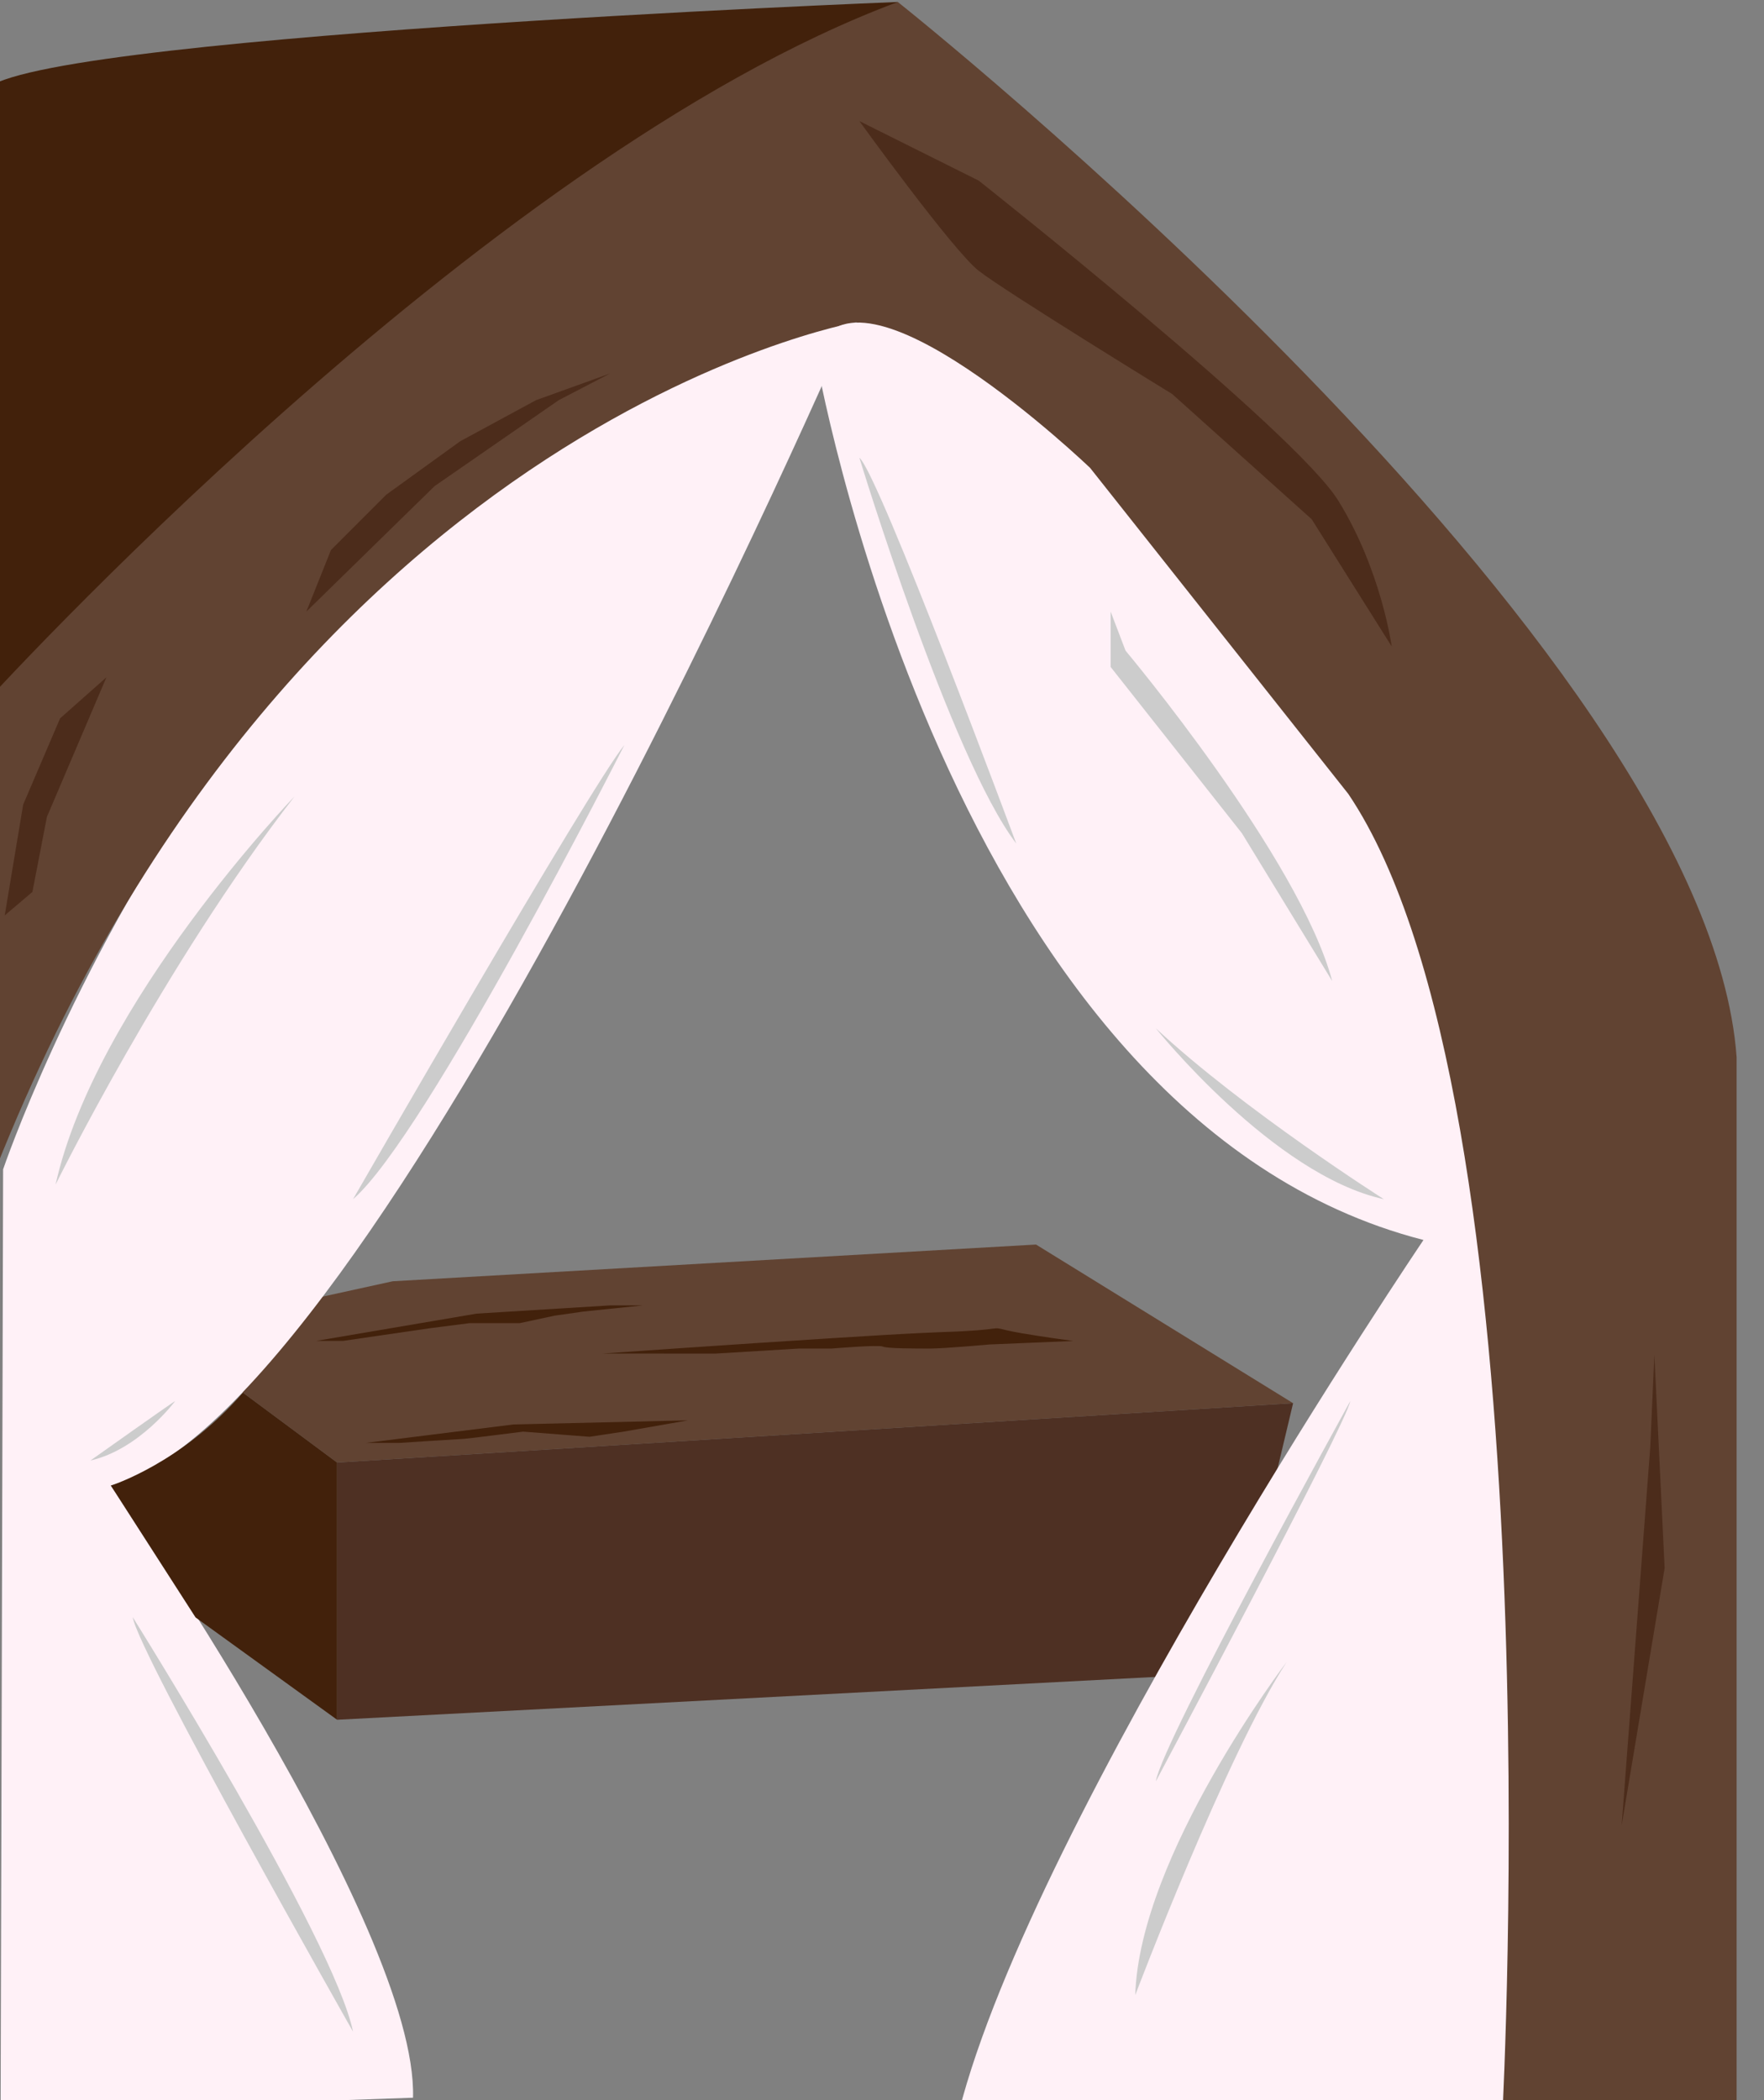 <svg id="Layer_1" data-name="Layer 1" xmlns="http://www.w3.org/2000/svg" viewBox="0 0 889 1058"><rect x="0" y="0" width="889" height="1058" fill="#808080" stroke="none"/><defs><style>.cls-1{fill:#614332;}.cls-2{fill:#fff1f7;}.cls-3{fill:#4e3023;}.cls-4{fill:#42210b;}.cls-5{fill:#4c2c1b;}.cls-6{fill:#ccc;}</style></defs><polygon class="cls-1" points="169.89 736.79 651.68 706.88 522.12 626.96 197.91 645.46 138.33 658.52 95.86 681.87 169.89 736.79"/><path class="cls-2" d="M428.4,162.31S190.94,713,55.86,748.38c0,0,154.81,222.53,152.29,308.38L.31,1064,1.57,589.07S133.7,199.54,428.4,162.31Z"/><path class="cls-1" d="M-9,353.36S311.57,15,452.47,1c0,0,407.55,323.49,422.73,531.57V1064H757.56s-7-486.11-31.4-531.5S601.68,228.2,431.5,162.31c0,0-293.09,51.45-440.5,444.34Z"/><polygon class="cls-3" points="169.89 736.79 169.89 866.36 619.33 842.84 651.68 706.88 169.89 736.79"/><path class="cls-4" d="M452.47,1S3.41,18.58-8,46.5L-9,355.68S241.24,79.59,452.47,1Z"/><path class="cls-5" d="M493.25,91S652.79,217.12,674.5,252.27s26.89,73.42,26.89,73.42l-40.33-64.11L590.75,198.5s-84.35-51.75-97.5-62.07S433.1,61,433.1,61Z"/><polygon class="cls-5" points="281.57 201.6 219.01 244.9 154.38 308.11 166.79 277.09 194.71 249.17 231.93 222.29 270.13 201.6 307.42 188.16 281.57 201.6"/><polygon class="cls-5" points="30.29 361.88 11.68 405.31 2.38 461.15 16.33 449.32 23.64 411.52 53.64 341.2 30.29 361.88"/><polygon class="cls-5" points="831.68 728.97 817.24 919.77 838.92 789.98 833.75 682.44 831.68 728.97"/><path class="cls-2" d="M410.82,177.82s65.44,385,306.57,446.84c0,0-196.31,290.37-234.18,439.34h274s27.07-508.78-77.71-664.06L549.39,235.73S431,122.27,410.82,177.82Z"/><path class="cls-6" d="M433.1,230.59s46,150.94,79.06,194.37C512.16,425,443,238.9,433.1,230.59Z"/><path class="cls-6" d="M567.24,327.78S654.86,432.2,671.4,494.24l-45.5-74.45L559.73,336V308.11Z"/><path class="cls-6" d="M582.47,518S641.75,592,697.42,604.11C697.42,604.11,626.94,559.39,582.47,518Z"/><path class="cls-6" d="M680.5,705.85s-94.92,171.76-98,191.54C582.47,897.39,678.23,717.88,680.5,705.85Z"/><path class="cls-6" d="M648.48,837.19s-74.28,97.55-76.35,167.87C572.13,1005.06,618.31,883.37,648.48,837.19Z"/><path class="cls-6" d="M314.66,375.32s-99.76,197-136.74,228.79C177.92,604.11,297.08,397,314.66,375.32Z"/><path class="cls-6" d="M148.5,401.13S48.41,504.94,28,596.79C28,596.79,82.64,485.87,148.5,401.13Z"/><path class="cls-6" d="M88.24,705.85s-18,24.29-42.65,29.91C45.59,735.76,88.28,705.48,88.24,705.85Z"/><path class="cls-6" d="M66.91,814.71s101.46,162,111,208.77C177.92,1023.48,69.41,832.2,66.91,814.71Z"/><path class="cls-4" d="M169.89,736.79V866.36L98.54,814.79,55.86,748.38s35.62-11.13,66.56-46.81Z"/><path class="cls-4" d="M303.71,681.87s65.18-4.58,116.6-7.8c17-1.06,32.45-2,43.59-2.53,4.42-.22,8.16-.38,11-.48,32.06-1,23.79-3.1,32.06-1,1.87.47,4.62,1,7.77,1.55,10.79,1.88,26.17,3.93,26.17,3.93l-42.21,1.76s-22.75,2.06-30,2.06-21.72,0-23.78-1-25.85,1-25.85,1H402.55l-42.14,2.54Z"/><polygon class="cls-4" points="307.42 657.62 240.21 661.76 159.28 675.51 172.81 675.51 216.5 669.14 236.61 666.56 261.93 666.56 279.5 662.79 293.98 660.72 324 657.62 307.42 657.62"/><path class="cls-4" d="M346.71,715.53l-87.89,2.06-41.36,5.17-33.09,4.14h16.87S233,724.83,234,724.83s29.66-3.62,29.66-3.62l33.42,2.59,17.21-2.59Z"/></svg>